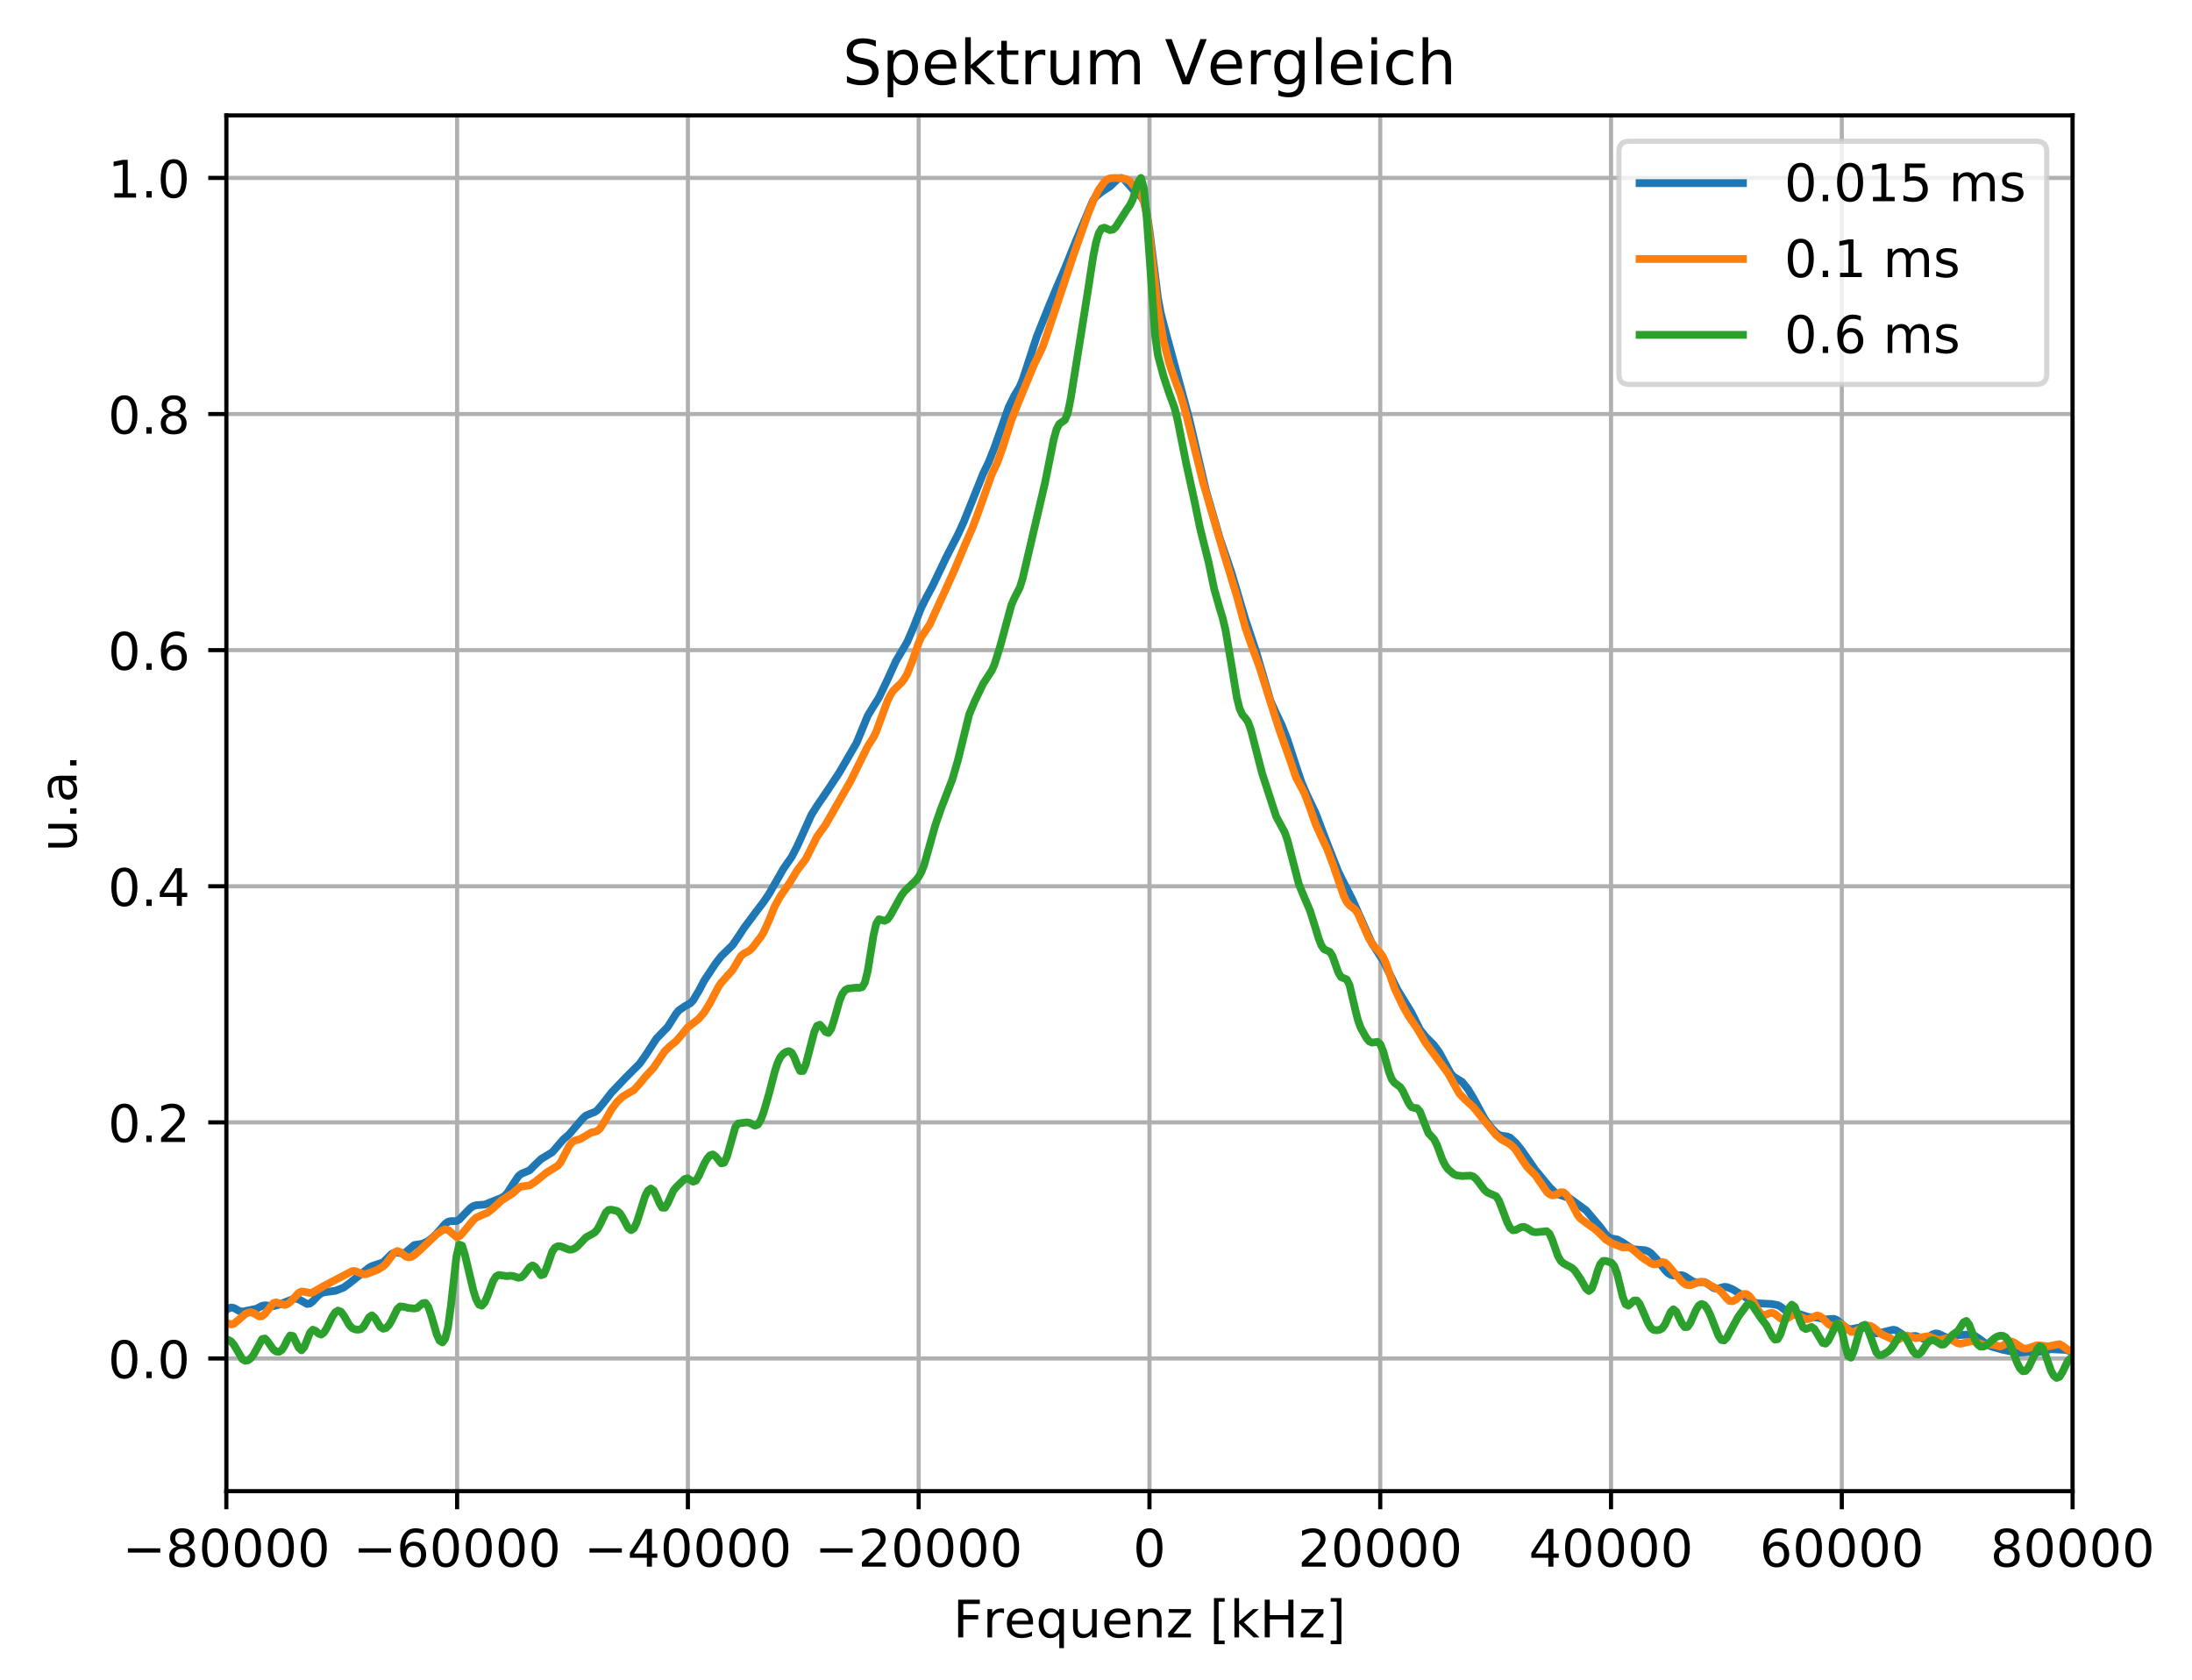 <?xml version="1.0" encoding="utf-8" standalone="no"?>
<!DOCTYPE svg PUBLIC "-//W3C//DTD SVG 1.1//EN"
  "http://www.w3.org/Graphics/SVG/1.1/DTD/svg11.dtd">
<!-- Created with matplotlib (http://matplotlib.org/) -->
<svg height="325pt" version="1.1" viewBox="0 0 424 325" width="424pt" xmlns="http://www.w3.org/2000/svg" xmlns:xlink="http://www.w3.org/1999/xlink">
 <defs>
  <style type="text/css">
*{stroke-linecap:butt;stroke-linejoin:round;}
  </style>
 </defs>
 <g id="figure_1">
  <g id="patch_1">
   <path d="M 0 325.986 
L 424.007 325.986 
L 424.007 0 
L 0 0 
z
" style="fill:#ffffff;"/>
  </g>
  <g id="axes_1">
   <g id="patch_2">
    <path d="M 43.781 288.43 
L 400.901 288.43 
L 400.901 22.318 
L 43.781 22.318 
z
" style="fill:#ffffff;"/>
   </g>
   <g id="matplotlib.axis_1">
    <g id="xtick_1">
     <g id="line2d_1">
      <path clip-path="url(#p66f19f98b1)" d="M 43.781 288.43 
L 43.781 22.318 
" style="fill:none;stroke:#b0b0b0;stroke-linecap:square;stroke-width:0.8;"/>
     </g>
     <g id="line2d_2">
      <defs>
       <path d="M 0 0 
L 0 3.5 
" id="mb413a8b36e" style="stroke:#000000;stroke-width:0.8;"/>
      </defs>
      <g>
       <use style="stroke:#000000;stroke-width:0.8;" x="43.781" xlink:href="#mb413a8b36e" y="288.43"/>
      </g>
     </g>
     <g id="text_1">
      <!-- −80000 -->
      <defs>
       <path d="M 10.594 35.5 
L 73.188 35.5 
L 73.188 27.203 
L 10.594 27.203 
z
" id="DejaVuSans-2212"/>
       <path d="M 31.781 34.625 
Q 24.75 34.625 20.719 30.859 
Q 16.703 27.094 16.703 20.516 
Q 16.703 13.922 20.719 10.156 
Q 24.75 6.391 31.781 6.391 
Q 38.812 6.391 42.859 10.172 
Q 46.922 13.969 46.922 20.516 
Q 46.922 27.094 42.891 30.859 
Q 38.875 34.625 31.781 34.625 
M 21.922 38.812 
Q 15.578 40.375 12.031 44.719 
Q 8.5 49.078 8.5 55.328 
Q 8.5 64.062 14.719 69.141 
Q 20.953 74.219 31.781 74.219 
Q 42.672 74.219 48.875 69.141 
Q 55.078 64.062 55.078 55.328 
Q 55.078 49.078 51.531 44.719 
Q 48 40.375 41.703 38.812 
Q 48.828 37.156 52.797 32.312 
Q 56.781 27.484 56.781 20.516 
Q 56.781 9.906 50.312 4.234 
Q 43.844 -1.422 31.781 -1.422 
Q 19.734 -1.422 13.25 4.234 
Q 6.781 9.906 6.781 20.516 
Q 6.781 27.484 10.781 32.312 
Q 14.797 37.156 21.922 38.812 
M 18.312 54.391 
Q 18.312 48.734 21.844 45.562 
Q 25.391 42.391 31.781 42.391 
Q 38.141 42.391 41.719 45.562 
Q 45.312 48.734 45.312 54.391 
Q 45.312 60.062 41.719 63.234 
Q 38.141 66.406 31.781 66.406 
Q 25.391 66.406 21.844 63.234 
Q 18.312 60.062 18.312 54.391 
" id="DejaVuSans-38"/>
       <path d="M 31.781 66.406 
Q 24.172 66.406 20.328 58.906 
Q 16.5 51.422 16.5 36.375 
Q 16.5 21.391 20.328 13.891 
Q 24.172 6.391 31.781 6.391 
Q 39.453 6.391 43.281 13.891 
Q 47.125 21.391 47.125 36.375 
Q 47.125 51.422 43.281 58.906 
Q 39.453 66.406 31.781 66.406 
M 31.781 74.219 
Q 44.047 74.219 50.516 64.516 
Q 56.984 54.828 56.984 36.375 
Q 56.984 17.969 50.516 8.266 
Q 44.047 -1.422 31.781 -1.422 
Q 19.531 -1.422 13.062 8.266 
Q 6.594 17.969 6.594 36.375 
Q 6.594 54.828 13.062 64.516 
Q 19.531 74.219 31.781 74.219 
" id="DejaVuSans-30"/>
      </defs>
      <g transform="translate(23.685 303.029)scale(0.1 -0.1)">
       <use xlink:href="#DejaVuSans-2212"/>
       <use x="83.789" xlink:href="#DejaVuSans-38"/>
       <use x="147.412" xlink:href="#DejaVuSans-30"/>
       <use x="211.035" xlink:href="#DejaVuSans-30"/>
       <use x="274.658" xlink:href="#DejaVuSans-30"/>
       <use x="338.281" xlink:href="#DejaVuSans-30"/>
      </g>
     </g>
    </g>
    <g id="xtick_2">
     <g id="line2d_3">
      <path clip-path="url(#p66f19f98b1)" d="M 88.421 288.43 
L 88.421 22.318 
" style="fill:none;stroke:#b0b0b0;stroke-linecap:square;stroke-width:0.8;"/>
     </g>
     <g id="line2d_4">
      <g>
       <use style="stroke:#000000;stroke-width:0.8;" x="88.421" xlink:href="#mb413a8b36e" y="288.43"/>
      </g>
     </g>
     <g id="text_2">
      <!-- −60000 -->
      <defs>
       <path d="M 33.016 40.375 
Q 26.375 40.375 22.484 35.828 
Q 18.609 31.297 18.609 23.391 
Q 18.609 15.531 22.484 10.953 
Q 26.375 6.391 33.016 6.391 
Q 39.656 6.391 43.531 10.953 
Q 47.406 15.531 47.406 23.391 
Q 47.406 31.297 43.531 35.828 
Q 39.656 40.375 33.016 40.375 
M 52.594 71.297 
L 52.594 62.312 
Q 48.875 64.062 45.094 64.984 
Q 41.312 65.922 37.594 65.922 
Q 27.828 65.922 22.672 59.328 
Q 17.531 52.734 16.797 39.406 
Q 19.672 43.656 24.016 45.922 
Q 28.375 48.188 33.594 48.188 
Q 44.578 48.188 50.953 41.516 
Q 57.328 34.859 57.328 23.391 
Q 57.328 12.156 50.688 5.359 
Q 44.047 -1.422 33.016 -1.422 
Q 20.359 -1.422 13.672 8.266 
Q 6.984 17.969 6.984 36.375 
Q 6.984 53.656 15.188 63.938 
Q 23.391 74.219 37.203 74.219 
Q 40.922 74.219 44.703 73.484 
Q 48.484 72.75 52.594 71.297 
" id="DejaVuSans-36"/>
      </defs>
      <g transform="translate(68.325 303.029)scale(0.1 -0.1)">
       <use xlink:href="#DejaVuSans-2212"/>
       <use x="83.789" xlink:href="#DejaVuSans-36"/>
       <use x="147.412" xlink:href="#DejaVuSans-30"/>
       <use x="211.035" xlink:href="#DejaVuSans-30"/>
       <use x="274.658" xlink:href="#DejaVuSans-30"/>
       <use x="338.281" xlink:href="#DejaVuSans-30"/>
      </g>
     </g>
    </g>
    <g id="xtick_3">
     <g id="line2d_5">
      <path clip-path="url(#p66f19f98b1)" d="M 133.061 288.43 
L 133.061 22.318 
" style="fill:none;stroke:#b0b0b0;stroke-linecap:square;stroke-width:0.8;"/>
     </g>
     <g id="line2d_6">
      <g>
       <use style="stroke:#000000;stroke-width:0.8;" x="133.061" xlink:href="#mb413a8b36e" y="288.43"/>
      </g>
     </g>
     <g id="text_3">
      <!-- −40000 -->
      <defs>
       <path d="M 37.797 64.312 
L 12.891 25.391 
L 37.797 25.391 
z
M 35.203 72.906 
L 47.609 72.906 
L 47.609 25.391 
L 58.016 25.391 
L 58.016 17.188 
L 47.609 17.188 
L 47.609 0 
L 37.797 0 
L 37.797 17.188 
L 4.891 17.188 
L 4.891 26.703 
z
" id="DejaVuSans-34"/>
      </defs>
      <g transform="translate(112.965 303.029)scale(0.1 -0.1)">
       <use xlink:href="#DejaVuSans-2212"/>
       <use x="83.789" xlink:href="#DejaVuSans-34"/>
       <use x="147.412" xlink:href="#DejaVuSans-30"/>
       <use x="211.035" xlink:href="#DejaVuSans-30"/>
       <use x="274.658" xlink:href="#DejaVuSans-30"/>
       <use x="338.281" xlink:href="#DejaVuSans-30"/>
      </g>
     </g>
    </g>
    <g id="xtick_4">
     <g id="line2d_7">
      <path clip-path="url(#p66f19f98b1)" d="M 177.701 288.43 
L 177.701 22.318 
" style="fill:none;stroke:#b0b0b0;stroke-linecap:square;stroke-width:0.8;"/>
     </g>
     <g id="line2d_8">
      <g>
       <use style="stroke:#000000;stroke-width:0.8;" x="177.701" xlink:href="#mb413a8b36e" y="288.43"/>
      </g>
     </g>
     <g id="text_4">
      <!-- −20000 -->
      <defs>
       <path d="M 19.188 8.297 
L 53.609 8.297 
L 53.609 0 
L 7.328 0 
L 7.328 8.297 
Q 12.938 14.109 22.625 23.891 
Q 32.328 33.688 34.812 36.531 
Q 39.547 41.844 41.422 45.531 
Q 43.312 49.219 43.312 52.781 
Q 43.312 58.594 39.234 62.25 
Q 35.156 65.922 28.609 65.922 
Q 23.969 65.922 18.812 64.312 
Q 13.672 62.703 7.812 59.422 
L 7.812 69.391 
Q 13.766 71.781 18.938 73 
Q 24.125 74.219 28.422 74.219 
Q 39.75 74.219 46.484 68.547 
Q 53.219 62.891 53.219 53.422 
Q 53.219 48.922 51.531 44.891 
Q 49.859 40.875 45.406 35.406 
Q 44.188 33.984 37.641 27.219 
Q 31.109 20.453 19.188 8.297 
" id="DejaVuSans-32"/>
      </defs>
      <g transform="translate(157.605 303.029)scale(0.1 -0.1)">
       <use xlink:href="#DejaVuSans-2212"/>
       <use x="83.789" xlink:href="#DejaVuSans-32"/>
       <use x="147.412" xlink:href="#DejaVuSans-30"/>
       <use x="211.035" xlink:href="#DejaVuSans-30"/>
       <use x="274.658" xlink:href="#DejaVuSans-30"/>
       <use x="338.281" xlink:href="#DejaVuSans-30"/>
      </g>
     </g>
    </g>
    <g id="xtick_5">
     <g id="line2d_9">
      <path clip-path="url(#p66f19f98b1)" d="M 222.341 288.43 
L 222.341 22.318 
" style="fill:none;stroke:#b0b0b0;stroke-linecap:square;stroke-width:0.8;"/>
     </g>
     <g id="line2d_10">
      <g>
       <use style="stroke:#000000;stroke-width:0.8;" x="222.341" xlink:href="#mb413a8b36e" y="288.43"/>
      </g>
     </g>
     <g id="text_5">
      <!-- 0 -->
      <g transform="translate(219.16 303.029)scale(0.1 -0.1)">
       <use xlink:href="#DejaVuSans-30"/>
      </g>
     </g>
    </g>
    <g id="xtick_6">
     <g id="line2d_11">
      <path clip-path="url(#p66f19f98b1)" d="M 266.981 288.43 
L 266.981 22.318 
" style="fill:none;stroke:#b0b0b0;stroke-linecap:square;stroke-width:0.8;"/>
     </g>
     <g id="line2d_12">
      <g>
       <use style="stroke:#000000;stroke-width:0.8;" x="266.981" xlink:href="#mb413a8b36e" y="288.43"/>
      </g>
     </g>
     <g id="text_6">
      <!-- 20000 -->
      <g transform="translate(251.075 303.029)scale(0.1 -0.1)">
       <use xlink:href="#DejaVuSans-32"/>
       <use x="63.623" xlink:href="#DejaVuSans-30"/>
       <use x="127.246" xlink:href="#DejaVuSans-30"/>
       <use x="190.869" xlink:href="#DejaVuSans-30"/>
       <use x="254.492" xlink:href="#DejaVuSans-30"/>
      </g>
     </g>
    </g>
    <g id="xtick_7">
     <g id="line2d_13">
      <path clip-path="url(#p66f19f98b1)" d="M 311.621 288.43 
L 311.621 22.318 
" style="fill:none;stroke:#b0b0b0;stroke-linecap:square;stroke-width:0.8;"/>
     </g>
     <g id="line2d_14">
      <g>
       <use style="stroke:#000000;stroke-width:0.8;" x="311.621" xlink:href="#mb413a8b36e" y="288.43"/>
      </g>
     </g>
     <g id="text_7">
      <!-- 40000 -->
      <g transform="translate(295.715 303.029)scale(0.1 -0.1)">
       <use xlink:href="#DejaVuSans-34"/>
       <use x="63.623" xlink:href="#DejaVuSans-30"/>
       <use x="127.246" xlink:href="#DejaVuSans-30"/>
       <use x="190.869" xlink:href="#DejaVuSans-30"/>
       <use x="254.492" xlink:href="#DejaVuSans-30"/>
      </g>
     </g>
    </g>
    <g id="xtick_8">
     <g id="line2d_15">
      <path clip-path="url(#p66f19f98b1)" d="M 356.261 288.43 
L 356.261 22.318 
" style="fill:none;stroke:#b0b0b0;stroke-linecap:square;stroke-width:0.8;"/>
     </g>
     <g id="line2d_16">
      <g>
       <use style="stroke:#000000;stroke-width:0.8;" x="356.261" xlink:href="#mb413a8b36e" y="288.43"/>
      </g>
     </g>
     <g id="text_8">
      <!-- 60000 -->
      <g transform="translate(340.355 303.029)scale(0.1 -0.1)">
       <use xlink:href="#DejaVuSans-36"/>
       <use x="63.623" xlink:href="#DejaVuSans-30"/>
       <use x="127.246" xlink:href="#DejaVuSans-30"/>
       <use x="190.869" xlink:href="#DejaVuSans-30"/>
       <use x="254.492" xlink:href="#DejaVuSans-30"/>
      </g>
     </g>
    </g>
    <g id="xtick_9">
     <g id="line2d_17">
      <path clip-path="url(#p66f19f98b1)" d="M 400.901 288.43 
L 400.901 22.318 
" style="fill:none;stroke:#b0b0b0;stroke-linecap:square;stroke-width:0.8;"/>
     </g>
     <g id="line2d_18">
      <g>
       <use style="stroke:#000000;stroke-width:0.8;" x="400.901" xlink:href="#mb413a8b36e" y="288.43"/>
      </g>
     </g>
     <g id="text_9">
      <!-- 80000 -->
      <g transform="translate(384.995 303.029)scale(0.1 -0.1)">
       <use xlink:href="#DejaVuSans-38"/>
       <use x="63.623" xlink:href="#DejaVuSans-30"/>
       <use x="127.246" xlink:href="#DejaVuSans-30"/>
       <use x="190.869" xlink:href="#DejaVuSans-30"/>
       <use x="254.492" xlink:href="#DejaVuSans-30"/>
      </g>
     </g>
    </g>
    <g id="text_10">
     <!-- Frequenz [kHz] -->
     <defs>
      <path d="M 9.812 72.906 
L 51.703 72.906 
L 51.703 64.594 
L 19.672 64.594 
L 19.672 43.109 
L 48.578 43.109 
L 48.578 34.812 
L 19.672 34.812 
L 19.672 0 
L 9.812 0 
z
" id="DejaVuSans-46"/>
      <path d="M 41.109 46.297 
Q 39.594 47.172 37.812 47.578 
Q 36.031 48 33.891 48 
Q 26.266 48 22.188 43.047 
Q 18.109 38.094 18.109 28.812 
L 18.109 0 
L 9.078 0 
L 9.078 54.688 
L 18.109 54.688 
L 18.109 46.188 
Q 20.953 51.172 25.484 53.578 
Q 30.031 56 36.531 56 
Q 37.453 56 38.578 55.875 
Q 39.703 55.766 41.062 55.516 
z
" id="DejaVuSans-72"/>
      <path d="M 56.203 29.594 
L 56.203 25.203 
L 14.891 25.203 
Q 15.484 15.922 20.484 11.062 
Q 25.484 6.203 34.422 6.203 
Q 39.594 6.203 44.453 7.469 
Q 49.312 8.734 54.109 11.281 
L 54.109 2.781 
Q 49.266 0.734 44.188 -0.344 
Q 39.109 -1.422 33.891 -1.422 
Q 20.797 -1.422 13.156 6.188 
Q 5.516 13.812 5.516 26.812 
Q 5.516 40.234 12.766 48.109 
Q 20.016 56 32.328 56 
Q 43.359 56 49.781 48.891 
Q 56.203 41.797 56.203 29.594 
M 47.219 32.234 
Q 47.125 39.594 43.094 43.984 
Q 39.062 48.391 32.422 48.391 
Q 24.906 48.391 20.391 44.141 
Q 15.875 39.891 15.188 32.172 
z
" id="DejaVuSans-65"/>
      <path d="M 14.797 27.297 
Q 14.797 17.391 18.875 11.75 
Q 22.953 6.109 30.078 6.109 
Q 37.203 6.109 41.297 11.75 
Q 45.406 17.391 45.406 27.297 
Q 45.406 37.203 41.297 42.844 
Q 37.203 48.484 30.078 48.484 
Q 22.953 48.484 18.875 42.844 
Q 14.797 37.203 14.797 27.297 
M 45.406 8.203 
Q 42.578 3.328 38.25 0.953 
Q 33.938 -1.422 27.875 -1.422 
Q 17.969 -1.422 11.734 6.484 
Q 5.516 14.406 5.516 27.297 
Q 5.516 40.188 11.734 48.094 
Q 17.969 56 27.875 56 
Q 33.938 56 38.25 53.625 
Q 42.578 51.266 45.406 46.391 
L 45.406 54.688 
L 54.391 54.688 
L 54.391 -20.797 
L 45.406 -20.797 
z
" id="DejaVuSans-71"/>
      <path d="M 8.5 21.578 
L 8.5 54.688 
L 17.484 54.688 
L 17.484 21.922 
Q 17.484 14.156 20.5 10.266 
Q 23.531 6.391 29.594 6.391 
Q 36.859 6.391 41.078 11.031 
Q 45.312 15.672 45.312 23.688 
L 45.312 54.688 
L 54.297 54.688 
L 54.297 0 
L 45.312 0 
L 45.312 8.406 
Q 42.047 3.422 37.719 1 
Q 33.406 -1.422 27.688 -1.422 
Q 18.266 -1.422 13.375 4.438 
Q 8.5 10.297 8.5 21.578 
M 31.109 56 
z
" id="DejaVuSans-75"/>
      <path d="M 54.891 33.016 
L 54.891 0 
L 45.906 0 
L 45.906 32.719 
Q 45.906 40.484 42.875 44.328 
Q 39.844 48.188 33.797 48.188 
Q 26.516 48.188 22.312 43.547 
Q 18.109 38.922 18.109 30.906 
L 18.109 0 
L 9.078 0 
L 9.078 54.688 
L 18.109 54.688 
L 18.109 46.188 
Q 21.344 51.125 25.703 53.562 
Q 30.078 56 35.797 56 
Q 45.219 56 50.047 50.172 
Q 54.891 44.344 54.891 33.016 
" id="DejaVuSans-6e"/>
      <path d="M 5.516 54.688 
L 48.188 54.688 
L 48.188 46.484 
L 14.406 7.172 
L 48.188 7.172 
L 48.188 0 
L 4.297 0 
L 4.297 8.203 
L 38.094 47.516 
L 5.516 47.516 
z
" id="DejaVuSans-7a"/>
      <path id="DejaVuSans-20"/>
      <path d="M 8.594 75.984 
L 29.297 75.984 
L 29.297 69 
L 17.578 69 
L 17.578 -6.203 
L 29.297 -6.203 
L 29.297 -13.188 
L 8.594 -13.188 
z
" id="DejaVuSans-5b"/>
      <path d="M 9.078 75.984 
L 18.109 75.984 
L 18.109 31.109 
L 44.922 54.688 
L 56.391 54.688 
L 27.391 29.109 
L 57.625 0 
L 45.906 0 
L 18.109 26.703 
L 18.109 0 
L 9.078 0 
z
" id="DejaVuSans-6b"/>
      <path d="M 9.812 72.906 
L 19.672 72.906 
L 19.672 43.016 
L 55.516 43.016 
L 55.516 72.906 
L 65.375 72.906 
L 65.375 0 
L 55.516 0 
L 55.516 34.719 
L 19.672 34.719 
L 19.672 0 
L 9.812 0 
z
" id="DejaVuSans-48"/>
      <path d="M 30.422 75.984 
L 30.422 -13.188 
L 9.719 -13.188 
L 9.719 -6.203 
L 21.391 -6.203 
L 21.391 69 
L 9.719 69 
L 9.719 75.984 
z
" id="DejaVuSans-5d"/>
     </defs>
     <g transform="translate(184.358 316.707)scale(0.1 -0.1)">
      <use xlink:href="#DejaVuSans-46"/>
      <use x="57.41" xlink:href="#DejaVuSans-72"/>
      <use x="98.492" xlink:href="#DejaVuSans-65"/>
      <use x="160.016" xlink:href="#DejaVuSans-71"/>
      <use x="223.492" xlink:href="#DejaVuSans-75"/>
      <use x="286.871" xlink:href="#DejaVuSans-65"/>
      <use x="348.395" xlink:href="#DejaVuSans-6e"/>
      <use x="411.773" xlink:href="#DejaVuSans-7a"/>
      <use x="464.264" xlink:href="#DejaVuSans-20"/>
      <use x="496.051" xlink:href="#DejaVuSans-5b"/>
      <use x="535.064" xlink:href="#DejaVuSans-6b"/>
      <use x="592.975" xlink:href="#DejaVuSans-48"/>
      <use x="668.17" xlink:href="#DejaVuSans-7a"/>
      <use x="720.66" xlink:href="#DejaVuSans-5d"/>
     </g>
    </g>
   </g>
   <g id="matplotlib.axis_2">
    <g id="ytick_1">
     <g id="line2d_19">
      <path clip-path="url(#p66f19f98b1)" d="M 43.781 262.762 
L 400.901 262.762 
" style="fill:none;stroke:#b0b0b0;stroke-linecap:square;stroke-width:0.8;"/>
     </g>
     <g id="line2d_20">
      <defs>
       <path d="M 0 0 
L -3.5 0 
" id="medaef8e518" style="stroke:#000000;stroke-width:0.8;"/>
      </defs>
      <g>
       <use style="stroke:#000000;stroke-width:0.8;" x="43.781" xlink:href="#medaef8e518" y="262.762"/>
      </g>
     </g>
     <g id="text_11">
      <!-- 0.0 -->
      <defs>
       <path d="M 10.688 12.406 
L 21 12.406 
L 21 0 
L 10.688 0 
z
" id="DejaVuSans-2e"/>
      </defs>
      <g transform="translate(20.878 266.561)scale(0.1 -0.1)">
       <use xlink:href="#DejaVuSans-30"/>
       <use x="63.623" xlink:href="#DejaVuSans-2e"/>
       <use x="95.41" xlink:href="#DejaVuSans-30"/>
      </g>
     </g>
    </g>
    <g id="ytick_2">
     <g id="line2d_21">
      <path clip-path="url(#p66f19f98b1)" d="M 43.781 217.092 
L 400.901 217.092 
" style="fill:none;stroke:#b0b0b0;stroke-linecap:square;stroke-width:0.8;"/>
     </g>
     <g id="line2d_22">
      <g>
       <use style="stroke:#000000;stroke-width:0.8;" x="43.781" xlink:href="#medaef8e518" y="217.092"/>
      </g>
     </g>
     <g id="text_12">
      <!-- 0.2 -->
      <g transform="translate(20.878 220.891)scale(0.1 -0.1)">
       <use xlink:href="#DejaVuSans-30"/>
       <use x="63.623" xlink:href="#DejaVuSans-2e"/>
       <use x="95.41" xlink:href="#DejaVuSans-32"/>
      </g>
     </g>
    </g>
    <g id="ytick_3">
     <g id="line2d_23">
      <path clip-path="url(#p66f19f98b1)" d="M 43.781 171.423 
L 400.901 171.423 
" style="fill:none;stroke:#b0b0b0;stroke-linecap:square;stroke-width:0.8;"/>
     </g>
     <g id="line2d_24">
      <g>
       <use style="stroke:#000000;stroke-width:0.8;" x="43.781" xlink:href="#medaef8e518" y="171.423"/>
      </g>
     </g>
     <g id="text_13">
      <!-- 0.4 -->
      <g transform="translate(20.878 175.222)scale(0.1 -0.1)">
       <use xlink:href="#DejaVuSans-30"/>
       <use x="63.623" xlink:href="#DejaVuSans-2e"/>
       <use x="95.41" xlink:href="#DejaVuSans-34"/>
      </g>
     </g>
    </g>
    <g id="ytick_4">
     <g id="line2d_25">
      <path clip-path="url(#p66f19f98b1)" d="M 43.781 125.753 
L 400.901 125.753 
" style="fill:none;stroke:#b0b0b0;stroke-linecap:square;stroke-width:0.8;"/>
     </g>
     <g id="line2d_26">
      <g>
       <use style="stroke:#000000;stroke-width:0.8;" x="43.781" xlink:href="#medaef8e518" y="125.753"/>
      </g>
     </g>
     <g id="text_14">
      <!-- 0.6 -->
      <g transform="translate(20.878 129.552)scale(0.1 -0.1)">
       <use xlink:href="#DejaVuSans-30"/>
       <use x="63.623" xlink:href="#DejaVuSans-2e"/>
       <use x="95.41" xlink:href="#DejaVuSans-36"/>
      </g>
     </g>
    </g>
    <g id="ytick_5">
     <g id="line2d_27">
      <path clip-path="url(#p66f19f98b1)" d="M 43.781 80.084 
L 400.901 80.084 
" style="fill:none;stroke:#b0b0b0;stroke-linecap:square;stroke-width:0.8;"/>
     </g>
     <g id="line2d_28">
      <g>
       <use style="stroke:#000000;stroke-width:0.8;" x="43.781" xlink:href="#medaef8e518" y="80.084"/>
      </g>
     </g>
     <g id="text_15">
      <!-- 0.8 -->
      <g transform="translate(20.878 83.883)scale(0.1 -0.1)">
       <use xlink:href="#DejaVuSans-30"/>
       <use x="63.623" xlink:href="#DejaVuSans-2e"/>
       <use x="95.41" xlink:href="#DejaVuSans-38"/>
      </g>
     </g>
    </g>
    <g id="ytick_6">
     <g id="line2d_29">
      <path clip-path="url(#p66f19f98b1)" d="M 43.781 34.414 
L 400.901 34.414 
" style="fill:none;stroke:#b0b0b0;stroke-linecap:square;stroke-width:0.8;"/>
     </g>
     <g id="line2d_30">
      <g>
       <use style="stroke:#000000;stroke-width:0.8;" x="43.781" xlink:href="#medaef8e518" y="34.414"/>
      </g>
     </g>
     <g id="text_16">
      <!-- 1.0 -->
      <defs>
       <path d="M 12.406 8.297 
L 28.516 8.297 
L 28.516 63.922 
L 10.984 60.406 
L 10.984 69.391 
L 28.422 72.906 
L 38.281 72.906 
L 38.281 8.297 
L 54.391 8.297 
L 54.391 0 
L 12.406 0 
z
" id="DejaVuSans-31"/>
      </defs>
      <g transform="translate(20.878 38.213)scale(0.1 -0.1)">
       <use xlink:href="#DejaVuSans-31"/>
       <use x="63.623" xlink:href="#DejaVuSans-2e"/>
       <use x="95.41" xlink:href="#DejaVuSans-30"/>
      </g>
     </g>
    </g>
    <g id="text_17">
     <!-- u.a. -->
     <defs>
      <path d="M 34.281 27.484 
Q 23.391 27.484 19.188 25 
Q 14.984 22.516 14.984 16.5 
Q 14.984 11.719 18.141 8.906 
Q 21.297 6.109 26.703 6.109 
Q 34.188 6.109 38.703 11.406 
Q 43.219 16.703 43.219 25.484 
L 43.219 27.484 
z
M 52.203 31.203 
L 52.203 0 
L 43.219 0 
L 43.219 8.297 
Q 40.141 3.328 35.547 0.953 
Q 30.953 -1.422 24.312 -1.422 
Q 15.922 -1.422 10.953 3.297 
Q 6 8.016 6 15.922 
Q 6 25.141 12.172 29.828 
Q 18.359 34.516 30.609 34.516 
L 43.219 34.516 
L 43.219 35.406 
Q 43.219 41.609 39.141 45 
Q 35.062 48.391 27.688 48.391 
Q 23 48.391 18.547 47.266 
Q 14.109 46.141 10.016 43.891 
L 10.016 52.203 
Q 14.938 54.109 19.578 55.047 
Q 24.219 56 28.609 56 
Q 40.484 56 46.344 49.844 
Q 52.203 43.703 52.203 31.203 
" id="DejaVuSans-61"/>
     </defs>
     <g transform="translate(14.798 164.785)rotate(-90)scale(0.1 -0.1)">
      <use xlink:href="#DejaVuSans-75"/>
      <use x="63.379" xlink:href="#DejaVuSans-2e"/>
      <use x="95.166" xlink:href="#DejaVuSans-61"/>
      <use x="156.445" xlink:href="#DejaVuSans-2e"/>
     </g>
    </g>
   </g>
   <g id="line2d_31">
    <path clip-path="url(#p66f19f98b1)" d="M 43.607 253.507 
L 44.152 253.104 
L 44.697 252.904 
L 45.242 252.996 
L 46.331 253.603 
L 46.876 253.703 
L 49.601 253.144 
L 50.691 252.581 
L 51.236 252.481 
L 52.871 252.649 
L 53.96 252.36 
L 56.685 251.261 
L 57.23 251.194 
L 57.775 251.314 
L 59.41 252.222 
L 59.955 252.132 
L 60.499 251.71 
L 61.589 250.546 
L 62.134 250.153 
L 62.679 249.957 
L 64.859 249.674 
L 66.494 249.031 
L 67.583 248.227 
L 71.398 245.186 
L 71.943 244.895 
L 74.123 244.16 
L 75.757 242.547 
L 76.302 242.301 
L 76.847 242.295 
L 77.937 242.441 
L 78.482 242.209 
L 80.117 240.828 
L 81.206 240.655 
L 81.751 240.57 
L 82.841 240.031 
L 83.931 239.164 
L 85.021 237.989 
L 86.111 236.717 
L 86.656 236.324 
L 87.201 236.195 
L 88.29 236.179 
L 88.835 235.89 
L 89.925 234.738 
L 91.015 233.644 
L 91.56 233.293 
L 92.105 233.115 
L 93.74 233.004 
L 97.009 231.695 
L 97.554 231.354 
L 98.099 230.812 
L 99.189 229.116 
L 100.279 227.489 
L 100.824 227.046 
L 102.458 226.355 
L 103.548 225.247 
L 104.638 224.198 
L 106.818 222.877 
L 108.998 220.36 
L 110.087 219.414 
L 111.722 217.487 
L 112.812 216.231 
L 113.357 215.771 
L 114.447 215.312 
L 114.992 215.117 
L 115.537 214.756 
L 116.626 213.461 
L 118.261 211.353 
L 120.986 208.484 
L 123.71 205.755 
L 124.8 204.229 
L 126.98 200.882 
L 129.16 198.632 
L 130.794 196.039 
L 131.339 195.408 
L 132.429 194.657 
L 133.519 194.062 
L 134.064 193.51 
L 135.154 191.679 
L 136.244 189.635 
L 138.423 186.35 
L 139.513 184.945 
L 141.693 182.817 
L 142.783 181.226 
L 143.873 179.554 
L 146.052 176.622 
L 147.687 174.478 
L 148.777 172.866 
L 151.501 168.095 
L 153.136 165.741 
L 154.226 163.636 
L 156.951 157.606 
L 158.04 155.863 
L 160.22 152.671 
L 162.4 149.345 
L 165.669 143.715 
L 166.759 141.089 
L 167.849 138.432 
L 168.939 136.633 
L 170.029 134.898 
L 171.664 131.476 
L 173.298 127.872 
L 174.388 126.032 
L 175.478 124.178 
L 176.568 121.653 
L 178.203 117.52 
L 179.292 115.365 
L 180.382 113.34 
L 183.107 107.633 
L 185.287 103.409 
L 186.376 101.047 
L 190.191 91.564 
L 191.281 89.301 
L 192.371 86.529 
L 195.095 78.775 
L 196.185 76.582 
L 197.275 74.742 
L 197.82 73.436 
L 200.544 65.093 
L 202.724 59.627 
L 204.359 55.7 
L 205.994 51.903 
L 208.173 46.465 
L 211.443 38.734 
L 211.988 38.022 
L 213.078 37.124 
L 214.712 36.061 
L 216.347 34.487 
L 216.892 34.414 
L 217.437 34.697 
L 218.527 35.912 
L 219.617 37.189 
L 220.706 37.991 
L 221.251 38.936 
L 221.796 41.061 
L 222.341 44.612 
L 223.976 57.627 
L 224.521 60.548 
L 225.611 64.71 
L 229.97 80.781 
L 233.24 94.766 
L 235.964 104.191 
L 238.144 110.57 
L 240.869 119.777 
L 243.048 126.294 
L 245.773 135.635 
L 246.863 138.033 
L 247.953 140.302 
L 249.042 143.091 
L 250.677 148.123 
L 251.767 151.366 
L 252.857 153.882 
L 254.492 157.3 
L 256.671 163.032 
L 258.851 168.554 
L 259.941 170.776 
L 261.576 173.957 
L 265.39 182.513 
L 266.48 184.155 
L 267.57 185.843 
L 270.294 191.408 
L 273.019 195.844 
L 274.654 199.132 
L 275.744 200.514 
L 277.378 202.151 
L 278.468 203.656 
L 279.558 205.684 
L 280.648 207.671 
L 281.193 208.262 
L 282.828 209.281 
L 283.917 210.625 
L 285.007 212.407 
L 287.187 216.434 
L 288.277 217.934 
L 289.367 219.108 
L 289.912 219.488 
L 290.456 219.686 
L 291.546 219.825 
L 292.091 220.053 
L 293.181 221.056 
L 294.271 222.395 
L 296.996 226.304 
L 299.72 229.612 
L 300.81 230.687 
L 301.355 231.023 
L 303.535 231.719 
L 306.804 234.113 
L 309.529 237.328 
L 310.619 238.782 
L 311.164 239.304 
L 311.708 239.557 
L 312.798 239.733 
L 313.888 240.328 
L 315.523 241.422 
L 316.068 241.649 
L 317.158 241.746 
L 318.248 241.832 
L 318.792 242.038 
L 319.337 242.388 
L 320.427 243.536 
L 322.062 245.667 
L 322.607 246.22 
L 323.152 246.58 
L 323.697 246.71 
L 325.331 246.642 
L 325.876 246.856 
L 327.511 247.893 
L 328.056 248.018 
L 329.691 247.979 
L 330.236 248.249 
L 331.326 249.064 
L 331.871 249.261 
L 332.415 249.214 
L 333.505 248.913 
L 334.05 248.951 
L 335.14 249.386 
L 337.32 250.695 
L 338.955 251.85 
L 340.044 252.089 
L 342.769 252.238 
L 343.859 252.449 
L 344.404 252.73 
L 346.039 254.003 
L 346.583 254.206 
L 348.218 254.239 
L 349.853 254.759 
L 351.488 254.84 
L 353.123 255.205 
L 354.757 255.1 
L 355.302 255.317 
L 356.392 256.21 
L 356.937 256.697 
L 357.482 257.023 
L 358.027 257.103 
L 360.206 256.658 
L 360.751 256.834 
L 362.386 257.791 
L 362.931 257.895 
L 364.021 257.73 
L 366.201 257.205 
L 366.746 257.3 
L 367.835 258.01 
L 368.38 258.4 
L 368.925 258.606 
L 370.015 258.44 
L 370.56 258.408 
L 372.195 259.006 
L 372.74 258.843 
L 373.83 258.095 
L 374.374 257.919 
L 374.919 257.978 
L 376.554 258.737 
L 377.099 258.754 
L 378.734 258.244 
L 380.914 258.128 
L 381.458 258.194 
L 382.003 258.388 
L 383.093 259.127 
L 384.183 259.958 
L 385.273 260.478 
L 387.453 261.092 
L 390.177 261.637 
L 391.267 261.6 
L 392.357 261.532 
L 393.992 261.583 
L 396.716 260.963 
L 399.441 261.095 
L 400.531 261.352 
L 401.076 261.359 
L 401.076 261.359 
" style="fill:none;stroke:#1f77b4;stroke-linecap:square;stroke-width:1.5;"/>
   </g>
   <g id="line2d_32">
    <path clip-path="url(#p66f19f98b1)" d="M 43.607 255.644 
L 44.152 255.996 
L 44.697 256.177 
L 45.242 256.057 
L 46.331 255.118 
L 47.421 254.191 
L 47.966 253.904 
L 48.511 253.815 
L 49.056 253.986 
L 50.146 254.622 
L 50.691 254.587 
L 51.236 254.139 
L 52.871 252.065 
L 53.415 251.906 
L 55.05 252.419 
L 55.595 252.251 
L 56.14 251.846 
L 57.775 250.076 
L 58.32 249.818 
L 58.865 249.853 
L 59.955 250.095 
L 60.499 249.973 
L 62.679 248.718 
L 68.128 245.857 
L 68.673 245.846 
L 70.308 246.481 
L 70.853 246.438 
L 73.033 245.62 
L 74.123 244.939 
L 74.667 244.431 
L 76.302 242.259 
L 76.847 241.984 
L 77.392 242.167 
L 78.482 243.024 
L 79.027 243.201 
L 79.572 243.104 
L 80.117 242.793 
L 81.206 241.838 
L 84.476 238.717 
L 85.566 237.983 
L 86.111 237.764 
L 86.656 237.882 
L 88.29 239.255 
L 88.835 239.134 
L 89.38 238.626 
L 91.56 236.002 
L 92.105 235.527 
L 93.195 235.017 
L 94.285 234.587 
L 95.374 233.717 
L 97.009 232.206 
L 99.189 230.802 
L 100.279 229.801 
L 100.824 229.499 
L 102.458 229.277 
L 103.548 228.57 
L 105.728 226.811 
L 107.908 225.477 
L 108.453 224.814 
L 109.542 222.707 
L 110.087 221.664 
L 110.632 220.953 
L 111.177 220.616 
L 112.267 220.311 
L 114.447 219.013 
L 114.992 218.946 
L 115.537 218.747 
L 116.081 218.263 
L 117.171 216.545 
L 118.261 214.605 
L 119.351 213.145 
L 120.441 212.114 
L 121.531 211.46 
L 122.621 210.843 
L 123.71 209.629 
L 124.8 208.298 
L 126.435 206.521 
L 128.615 203.279 
L 129.705 202.251 
L 130.794 201.379 
L 131.884 200.111 
L 132.974 198.758 
L 134.064 197.915 
L 135.154 197.08 
L 136.244 195.788 
L 137.333 194.008 
L 138.968 190.868 
L 139.513 190.078 
L 141.693 187.642 
L 143.328 184.909 
L 143.873 184.45 
L 144.962 183.873 
L 145.507 183.366 
L 147.142 181.242 
L 147.687 180.37 
L 148.777 177.97 
L 149.867 175.276 
L 150.956 173.326 
L 152.591 171.002 
L 154.226 168.309 
L 155.861 166.176 
L 158.04 161.815 
L 159.675 159.552 
L 164.58 150.98 
L 167.849 144.338 
L 168.939 142.651 
L 169.484 141.537 
L 170.574 138.545 
L 171.664 135.597 
L 172.208 134.473 
L 172.753 133.621 
L 173.843 132.545 
L 174.388 132.031 
L 174.933 131.316 
L 175.478 130.346 
L 176.568 127.631 
L 177.658 124.451 
L 178.203 123.248 
L 179.837 120.791 
L 180.927 118.36 
L 182.562 114.802 
L 184.742 109.975 
L 186.921 104.766 
L 188.011 102.319 
L 189.101 99.442 
L 191.826 91.766 
L 192.915 89.468 
L 194.005 86.422 
L 195.64 81.264 
L 197.275 77.142 
L 199.999 70.563 
L 201.634 67.22 
L 202.724 64.101 
L 207.628 49.396 
L 210.353 41.669 
L 211.443 38.888 
L 212.533 36.699 
L 213.623 35.172 
L 214.167 34.723 
L 214.712 34.495 
L 215.802 34.414 
L 217.437 34.562 
L 217.982 34.703 
L 218.527 35.052 
L 220.706 37.614 
L 221.251 38.87 
L 221.796 41.421 
L 222.341 45.454 
L 223.976 59.686 
L 225.066 65.915 
L 226.156 70.23 
L 227.246 73.428 
L 228.335 76.295 
L 229.425 80.088 
L 232.695 93.255 
L 236.509 106.335 
L 239.234 115.298 
L 240.869 121.333 
L 241.958 124.484 
L 243.593 128.944 
L 246.318 137.612 
L 247.408 141.017 
L 249.587 147.136 
L 250.677 150.375 
L 251.767 152.405 
L 252.312 153.41 
L 253.402 156.324 
L 254.492 159.449 
L 255.581 161.854 
L 256.671 164.131 
L 257.761 166.975 
L 259.941 173.352 
L 260.486 174.425 
L 261.031 175.095 
L 262.121 175.946 
L 262.665 176.69 
L 263.755 179.194 
L 264.845 181.628 
L 265.935 183.193 
L 267.025 184.37 
L 267.57 185.183 
L 268.115 186.407 
L 269.749 191.183 
L 271.384 194.617 
L 272.474 196.559 
L 274.109 198.934 
L 275.744 201.704 
L 280.103 207.615 
L 282.283 211.525 
L 283.373 212.661 
L 285.007 214.155 
L 287.187 216.862 
L 289.367 219.523 
L 290.456 220.415 
L 292.091 221.327 
L 292.636 221.792 
L 293.181 222.405 
L 294.271 224.098 
L 295.361 225.679 
L 296.996 227.347 
L 299.175 230.502 
L 299.72 230.991 
L 300.265 231.213 
L 300.81 231.137 
L 301.9 230.603 
L 302.445 230.633 
L 302.99 231.084 
L 303.535 231.934 
L 305.169 235.047 
L 305.714 235.713 
L 306.804 236.527 
L 308.439 237.699 
L 309.529 238.672 
L 310.619 239.76 
L 311.708 240.429 
L 313.888 241.286 
L 314.978 241.247 
L 315.523 241.415 
L 316.613 242.346 
L 317.703 243.285 
L 319.337 244.361 
L 319.882 244.565 
L 320.427 244.532 
L 321.517 244.113 
L 322.062 244.226 
L 322.607 244.692 
L 325.331 247.905 
L 325.876 248.34 
L 326.421 248.573 
L 326.966 248.595 
L 328.056 248.207 
L 328.601 247.988 
L 329.146 247.918 
L 329.691 248.044 
L 332.415 249.425 
L 332.96 249.903 
L 334.05 251.211 
L 334.595 251.643 
L 335.14 251.697 
L 335.685 251.417 
L 336.775 250.544 
L 337.32 250.286 
L 337.865 250.318 
L 338.41 250.709 
L 338.955 251.444 
L 340.044 253.377 
L 340.589 254.093 
L 341.134 254.373 
L 341.679 254.258 
L 342.224 254.009 
L 342.769 253.927 
L 343.314 254.148 
L 344.404 255.019 
L 344.949 255.232 
L 345.494 255.132 
L 346.583 254.474 
L 347.128 254.316 
L 347.673 254.396 
L 349.308 255.156 
L 349.853 255.128 
L 351.488 254.437 
L 352.033 254.574 
L 352.578 255.006 
L 353.667 256.132 
L 354.212 256.414 
L 354.757 256.381 
L 355.847 256.05 
L 356.392 256.246 
L 358.027 257.606 
L 358.572 257.621 
L 359.662 257.099 
L 360.751 256.542 
L 361.296 256.404 
L 361.841 256.464 
L 362.386 256.771 
L 364.021 258.121 
L 365.656 258.856 
L 366.201 259.185 
L 366.746 259.296 
L 367.29 259.077 
L 368.38 258.364 
L 368.925 258.339 
L 370.56 258.839 
L 371.65 258.674 
L 372.74 258.476 
L 373.285 258.555 
L 374.919 259.166 
L 375.464 259.12 
L 376.554 258.856 
L 377.099 258.961 
L 378.734 259.845 
L 379.279 259.91 
L 380.369 259.64 
L 381.458 259.419 
L 382.003 259.522 
L 383.638 260.108 
L 385.273 260.038 
L 386.908 260.438 
L 387.453 260.239 
L 388.542 259.532 
L 389.087 259.478 
L 389.632 259.71 
L 391.267 260.779 
L 391.812 260.877 
L 392.357 260.774 
L 393.992 260.217 
L 395.081 260.299 
L 396.171 260.428 
L 398.351 259.989 
L 398.896 260.273 
L 399.986 261.078 
L 400.531 261.233 
L 401.076 261.104 
L 401.076 261.104 
" style="fill:none;stroke:#ff7f0e;stroke-linecap:square;stroke-width:1.5;"/>
   </g>
   <g id="line2d_33">
    <path clip-path="url(#p66f19f98b1)" d="M 43.607 259.024 
L 44.152 259.161 
L 44.697 259.469 
L 45.242 260.101 
L 46.876 262.888 
L 47.421 263.207 
L 47.966 263.114 
L 48.511 262.72 
L 49.056 262.015 
L 50.691 259.02 
L 51.236 258.899 
L 51.781 259.46 
L 52.871 261.024 
L 53.415 261.412 
L 53.96 261.475 
L 54.505 261.133 
L 55.05 260.28 
L 55.595 259.128 
L 56.14 258.307 
L 56.685 258.42 
L 57.775 260.689 
L 58.32 261.189 
L 58.865 260.544 
L 59.955 257.791 
L 60.499 257.193 
L 61.044 257.409 
L 61.589 257.935 
L 62.134 258.144 
L 62.679 257.74 
L 63.224 256.836 
L 64.314 254.626 
L 64.859 253.819 
L 65.404 253.49 
L 65.949 253.725 
L 66.494 254.442 
L 67.583 256.316 
L 68.128 256.894 
L 68.673 257.134 
L 69.218 257.2 
L 69.763 257.105 
L 70.308 256.632 
L 71.398 254.773 
L 71.943 254.414 
L 72.488 254.89 
L 73.578 256.671 
L 74.123 257.011 
L 74.667 256.866 
L 75.212 256.33 
L 75.757 255.411 
L 76.847 253.187 
L 77.392 252.698 
L 77.937 252.734 
L 79.027 252.998 
L 80.117 253.098 
L 80.662 252.999 
L 81.751 252.088 
L 82.296 252.012 
L 82.841 252.769 
L 83.386 254.338 
L 84.476 258.118 
L 85.021 259.315 
L 85.566 259.661 
L 86.111 258.942 
L 86.656 256.725 
L 87.201 252.702 
L 88.29 243.014 
L 88.835 240.739 
L 89.38 240.94 
L 89.925 242.682 
L 91.56 249.59 
L 92.105 251.32 
L 92.65 252.341 
L 93.195 252.55 
L 93.74 251.958 
L 94.285 250.725 
L 95.374 247.813 
L 95.919 246.921 
L 96.464 246.617 
L 98.099 246.841 
L 98.644 246.761 
L 99.189 246.795 
L 100.279 247.157 
L 100.824 247.05 
L 101.369 246.556 
L 102.458 245.094 
L 103.003 244.763 
L 103.548 245.077 
L 104.638 246.659 
L 105.183 246.485 
L 105.728 245.223 
L 106.818 242.08 
L 107.363 241.315 
L 107.908 241.052 
L 108.453 241.071 
L 110.087 241.716 
L 110.632 241.694 
L 111.177 241.461 
L 111.722 241.043 
L 113.357 239.327 
L 114.447 238.736 
L 114.992 238.42 
L 115.537 237.82 
L 116.081 236.822 
L 117.171 234.545 
L 117.716 234.034 
L 118.261 233.982 
L 119.351 234.223 
L 119.896 234.645 
L 120.441 235.507 
L 121.531 237.551 
L 122.076 237.944 
L 122.621 237.597 
L 123.165 236.47 
L 124.8 231.322 
L 125.345 230.271 
L 125.89 229.882 
L 126.435 230.264 
L 126.98 231.339 
L 127.525 232.669 
L 128.07 233.59 
L 128.615 233.613 
L 129.16 232.734 
L 130.249 230.319 
L 130.794 229.633 
L 132.429 228.057 
L 132.974 227.904 
L 134.064 228.567 
L 134.609 228.373 
L 135.154 227.481 
L 136.244 225.054 
L 136.789 224.112 
L 137.333 223.478 
L 137.878 223.293 
L 138.423 223.667 
L 139.513 225.024 
L 140.058 224.911 
L 140.603 223.759 
L 142.238 217.993 
L 142.783 217.311 
L 144.417 217.102 
L 144.962 217.17 
L 146.052 217.741 
L 146.597 217.519 
L 147.142 216.637 
L 147.687 215.221 
L 148.777 211.462 
L 149.867 207.255 
L 150.412 205.577 
L 150.956 204.464 
L 151.501 203.831 
L 152.046 203.464 
L 152.591 203.313 
L 153.136 203.609 
L 153.681 204.593 
L 154.226 206.037 
L 154.771 207.156 
L 155.316 207.162 
L 155.861 205.897 
L 157.496 199.63 
L 158.04 198.431 
L 158.585 198.201 
L 159.13 198.784 
L 159.675 199.57 
L 160.22 199.804 
L 160.765 199.049 
L 161.31 197.411 
L 162.4 193.531 
L 162.945 192.216 
L 163.49 191.502 
L 164.035 191.223 
L 165.669 191.038 
L 166.214 191.071 
L 166.759 190.941 
L 167.304 190.026 
L 167.849 187.794 
L 168.939 181.028 
L 169.484 178.668 
L 170.029 177.801 
L 171.119 178.108 
L 171.664 177.833 
L 172.208 177.106 
L 173.843 174.134 
L 174.388 173.161 
L 174.933 172.43 
L 177.113 170.342 
L 177.658 169.664 
L 178.203 168.725 
L 178.748 167.33 
L 179.837 163.465 
L 180.927 159.586 
L 182.017 156.429 
L 184.197 150.789 
L 185.287 147.049 
L 187.466 138.203 
L 188.556 135.613 
L 190.191 132.22 
L 191.826 129.717 
L 192.371 128.492 
L 193.46 125.019 
L 195.64 117 
L 196.185 115.747 
L 197.275 113.608 
L 197.82 111.839 
L 202.179 93.201 
L 203.814 85.017 
L 204.359 83.05 
L 204.904 81.99 
L 205.994 81.229 
L 206.539 79.877 
L 207.083 77.224 
L 209.263 63.626 
L 210.353 56.765 
L 211.443 49.686 
L 211.988 46.95 
L 212.533 45.112 
L 213.078 44.202 
L 213.623 44.037 
L 214.712 44.498 
L 215.257 44.413 
L 215.802 43.931 
L 216.892 42.236 
L 217.982 40.52 
L 218.527 39.751 
L 219.072 38.699 
L 220.162 35.225 
L 220.706 34.414 
L 221.251 36.352 
L 221.796 41.907 
L 223.431 64.86 
L 223.976 68.721 
L 225.066 72.797 
L 226.156 76.067 
L 227.246 79.052 
L 227.79 81.305 
L 229.425 89.534 
L 231.06 96.986 
L 232.15 102.257 
L 233.785 108.776 
L 234.874 113.975 
L 235.964 117.793 
L 236.509 119.574 
L 237.054 121.876 
L 238.144 128.246 
L 239.234 134.883 
L 239.779 137.069 
L 240.324 138.247 
L 240.869 138.864 
L 241.414 139.655 
L 241.958 141.16 
L 244.138 149.6 
L 246.863 157.967 
L 248.498 160.98 
L 249.042 162.53 
L 251.222 170.966 
L 252.312 173.63 
L 253.402 176.162 
L 254.492 179.62 
L 255.037 181.43 
L 255.581 182.85 
L 256.126 183.621 
L 257.216 184.102 
L 257.761 184.955 
L 258.851 188.055 
L 259.396 188.995 
L 260.486 189.437 
L 261.031 190.495 
L 262.121 195.143 
L 262.665 197.317 
L 263.21 198.82 
L 264.3 200.759 
L 264.845 201.416 
L 265.39 201.671 
L 266.48 201.513 
L 267.025 202.03 
L 267.57 203.387 
L 268.66 207.33 
L 269.205 208.74 
L 269.749 209.45 
L 270.839 210.25 
L 271.384 211.073 
L 272.474 213.387 
L 273.019 214.13 
L 273.564 214.302 
L 274.109 214.346 
L 274.654 214.971 
L 276.289 219.17 
L 277.378 220.335 
L 277.923 221.395 
L 279.013 224.324 
L 279.558 225.412 
L 280.103 226.152 
L 281.193 227.1 
L 281.738 227.341 
L 282.828 227.473 
L 284.462 227.397 
L 285.007 227.578 
L 285.552 228.06 
L 287.187 230.213 
L 287.732 230.663 
L 289.367 231.372 
L 289.912 232.152 
L 291.001 234.973 
L 291.546 236.443 
L 292.091 237.497 
L 292.636 237.96 
L 293.181 237.914 
L 294.271 237.349 
L 294.816 237.309 
L 295.361 237.551 
L 296.451 238.243 
L 296.996 238.344 
L 298.085 238.262 
L 299.175 238.142 
L 299.72 238.629 
L 300.265 239.845 
L 301.355 242.954 
L 301.9 243.895 
L 302.445 244.375 
L 304.08 245.242 
L 304.624 245.771 
L 305.714 247.369 
L 306.804 249.264 
L 307.349 249.71 
L 307.894 249.251 
L 308.439 247.822 
L 308.984 245.967 
L 309.529 244.512 
L 310.074 243.895 
L 310.619 243.895 
L 311.708 244.249 
L 312.253 244.882 
L 312.798 246.36 
L 313.888 250.837 
L 314.433 252.269 
L 314.978 252.55 
L 316.068 251.559 
L 316.613 251.549 
L 317.158 252.184 
L 318.248 254.67 
L 318.792 255.938 
L 319.337 256.834 
L 319.882 257.239 
L 320.427 257.3 
L 320.972 257.225 
L 321.517 256.943 
L 322.062 256.187 
L 323.152 253.755 
L 323.697 253.249 
L 324.242 253.705 
L 325.331 255.988 
L 325.876 256.694 
L 326.421 256.659 
L 326.966 255.881 
L 328.056 253.384 
L 328.601 252.522 
L 329.146 252.211 
L 329.691 252.435 
L 330.236 253.135 
L 330.781 254.24 
L 332.415 258.391 
L 332.96 259.183 
L 333.505 259.275 
L 334.05 258.7 
L 336.23 254.68 
L 337.865 252.467 
L 338.41 252.164 
L 338.955 252.498 
L 340.589 254.924 
L 341.679 256.337 
L 342.769 258.404 
L 343.314 259.106 
L 343.859 259.037 
L 344.404 258.046 
L 346.039 253.036 
L 346.583 252.358 
L 347.128 252.743 
L 347.673 254.045 
L 348.218 255.642 
L 348.763 256.771 
L 349.308 257.071 
L 350.398 256.661 
L 350.943 257.036 
L 352.578 259.763 
L 353.123 259.89 
L 353.667 259.297 
L 355.302 256.004 
L 355.847 256.284 
L 356.392 257.96 
L 356.937 260.404 
L 357.482 262.291 
L 358.027 262.6 
L 358.572 261.37 
L 359.662 257.586 
L 360.206 256.422 
L 360.751 256.241 
L 361.296 257.105 
L 362.931 261.599 
L 363.476 262.13 
L 364.021 262.116 
L 365.111 261.498 
L 365.656 261.026 
L 366.201 260.309 
L 367.29 258.514 
L 367.835 258.128 
L 368.38 258.429 
L 368.925 259.284 
L 370.015 261.315 
L 370.56 261.921 
L 371.105 262.002 
L 371.65 261.527 
L 372.74 259.859 
L 373.285 259.34 
L 373.83 259.205 
L 374.374 259.378 
L 375.464 260.076 
L 376.009 260.055 
L 376.554 259.532 
L 377.644 258.208 
L 378.734 257.448 
L 379.824 255.755 
L 380.369 255.5 
L 380.914 256.23 
L 382.003 259.095 
L 382.548 260.068 
L 383.093 260.47 
L 383.638 260.466 
L 384.183 260.223 
L 385.273 259.301 
L 385.818 258.825 
L 386.363 258.505 
L 386.908 258.361 
L 387.453 258.392 
L 387.998 258.698 
L 388.542 259.441 
L 389.087 260.661 
L 390.177 263.598 
L 390.722 264.679 
L 391.267 265.227 
L 391.812 265.175 
L 392.357 264.566 
L 393.447 262.267 
L 393.992 261.065 
L 394.537 260.399 
L 395.081 260.701 
L 395.626 261.957 
L 396.716 265.117 
L 397.261 266.096 
L 397.806 266.522 
L 398.351 266.326 
L 398.896 265.493 
L 399.986 263.242 
L 400.531 262.699 
L 401.076 262.795 
L 401.076 262.795 
" style="fill:none;stroke:#2ca02c;stroke-linecap:square;stroke-width:1.5;"/>
   </g>
   <g id="patch_3">
    <path d="M 43.781 288.43 
L 43.781 22.318 
" style="fill:none;stroke:#000000;stroke-linecap:square;stroke-linejoin:miter;stroke-width:0.8;"/>
   </g>
   <g id="patch_4">
    <path d="M 400.901 288.43 
L 400.901 22.318 
" style="fill:none;stroke:#000000;stroke-linecap:square;stroke-linejoin:miter;stroke-width:0.8;"/>
   </g>
   <g id="patch_5">
    <path d="M 43.781 288.43 
L 400.901 288.43 
" style="fill:none;stroke:#000000;stroke-linecap:square;stroke-linejoin:miter;stroke-width:0.8;"/>
   </g>
   <g id="patch_6">
    <path d="M 43.781 22.318 
L 400.901 22.318 
" style="fill:none;stroke:#000000;stroke-linecap:square;stroke-linejoin:miter;stroke-width:0.8;"/>
   </g>
   <g id="text_18">
    <!-- Spektrum Vergleich -->
    <defs>
     <path d="M 53.516 70.516 
L 53.516 60.891 
Q 47.906 63.578 42.922 64.891 
Q 37.938 66.219 33.297 66.219 
Q 25.25 66.219 20.875 63.094 
Q 16.5 59.969 16.5 54.203 
Q 16.5 49.359 19.406 46.891 
Q 22.312 44.438 30.422 42.922 
L 36.375 41.703 
Q 47.406 39.594 52.656 34.297 
Q 57.906 29 57.906 20.125 
Q 57.906 9.516 50.797 4.047 
Q 43.703 -1.422 29.984 -1.422 
Q 24.812 -1.422 18.969 -0.25 
Q 13.141 0.922 6.891 3.219 
L 6.891 13.375 
Q 12.891 10.016 18.656 8.297 
Q 24.422 6.594 29.984 6.594 
Q 38.422 6.594 43.016 9.906 
Q 47.609 13.234 47.609 19.391 
Q 47.609 24.75 44.312 27.781 
Q 41.016 30.812 33.5 32.328 
L 27.484 33.5 
Q 16.453 35.688 11.516 40.375 
Q 6.594 45.062 6.594 53.422 
Q 6.594 63.094 13.406 68.656 
Q 20.219 74.219 32.172 74.219 
Q 37.312 74.219 42.625 73.281 
Q 47.953 72.359 53.516 70.516 
" id="DejaVuSans-53"/>
     <path d="M 18.109 8.203 
L 18.109 -20.797 
L 9.078 -20.797 
L 9.078 54.688 
L 18.109 54.688 
L 18.109 46.391 
Q 20.953 51.266 25.266 53.625 
Q 29.594 56 35.594 56 
Q 45.562 56 51.781 48.094 
Q 58.016 40.188 58.016 27.297 
Q 58.016 14.406 51.781 6.484 
Q 45.562 -1.422 35.594 -1.422 
Q 29.594 -1.422 25.266 0.953 
Q 20.953 3.328 18.109 8.203 
M 48.688 27.297 
Q 48.688 37.203 44.609 42.844 
Q 40.531 48.484 33.406 48.484 
Q 26.266 48.484 22.188 42.844 
Q 18.109 37.203 18.109 27.297 
Q 18.109 17.391 22.188 11.75 
Q 26.266 6.109 33.406 6.109 
Q 40.531 6.109 44.609 11.75 
Q 48.688 17.391 48.688 27.297 
" id="DejaVuSans-70"/>
     <path d="M 18.312 70.219 
L 18.312 54.688 
L 36.812 54.688 
L 36.812 47.703 
L 18.312 47.703 
L 18.312 18.016 
Q 18.312 11.328 20.141 9.422 
Q 21.969 7.516 27.594 7.516 
L 36.812 7.516 
L 36.812 0 
L 27.594 0 
Q 17.188 0 13.234 3.875 
Q 9.281 7.766 9.281 18.016 
L 9.281 47.703 
L 2.688 47.703 
L 2.688 54.688 
L 9.281 54.688 
L 9.281 70.219 
z
" id="DejaVuSans-74"/>
     <path d="M 52 44.188 
Q 55.375 50.25 60.062 53.125 
Q 64.75 56 71.094 56 
Q 79.641 56 84.281 50.016 
Q 88.922 44.047 88.922 33.016 
L 88.922 0 
L 79.891 0 
L 79.891 32.719 
Q 79.891 40.578 77.094 44.375 
Q 74.312 48.188 68.609 48.188 
Q 61.625 48.188 57.562 43.547 
Q 53.516 38.922 53.516 30.906 
L 53.516 0 
L 44.484 0 
L 44.484 32.719 
Q 44.484 40.625 41.703 44.406 
Q 38.922 48.188 33.109 48.188 
Q 26.219 48.188 22.156 43.531 
Q 18.109 38.875 18.109 30.906 
L 18.109 0 
L 9.078 0 
L 9.078 54.688 
L 18.109 54.688 
L 18.109 46.188 
Q 21.188 51.219 25.484 53.609 
Q 29.781 56 35.688 56 
Q 41.656 56 45.828 52.969 
Q 50 49.953 52 44.188 
" id="DejaVuSans-6d"/>
     <path d="M 28.609 0 
L 0.781 72.906 
L 11.078 72.906 
L 34.188 11.531 
L 57.328 72.906 
L 67.578 72.906 
L 39.797 0 
z
" id="DejaVuSans-56"/>
     <path d="M 45.406 27.984 
Q 45.406 37.75 41.375 43.109 
Q 37.359 48.484 30.078 48.484 
Q 22.859 48.484 18.828 43.109 
Q 14.797 37.75 14.797 27.984 
Q 14.797 18.266 18.828 12.891 
Q 22.859 7.516 30.078 7.516 
Q 37.359 7.516 41.375 12.891 
Q 45.406 18.266 45.406 27.984 
M 54.391 6.781 
Q 54.391 -7.172 48.188 -13.984 
Q 42 -20.797 29.203 -20.797 
Q 24.469 -20.797 20.266 -20.094 
Q 16.062 -19.391 12.109 -17.922 
L 12.109 -9.188 
Q 16.062 -11.328 19.922 -12.344 
Q 23.781 -13.375 27.781 -13.375 
Q 36.625 -13.375 41.016 -8.766 
Q 45.406 -4.156 45.406 5.172 
L 45.406 9.625 
Q 42.625 4.781 38.281 2.391 
Q 33.938 0 27.875 0 
Q 17.828 0 11.672 7.656 
Q 5.516 15.328 5.516 27.984 
Q 5.516 40.672 11.672 48.328 
Q 17.828 56 27.875 56 
Q 33.938 56 38.281 53.609 
Q 42.625 51.219 45.406 46.391 
L 45.406 54.688 
L 54.391 54.688 
z
" id="DejaVuSans-67"/>
     <path d="M 9.422 75.984 
L 18.406 75.984 
L 18.406 0 
L 9.422 0 
z
" id="DejaVuSans-6c"/>
     <path d="M 9.422 54.688 
L 18.406 54.688 
L 18.406 0 
L 9.422 0 
z
M 9.422 75.984 
L 18.406 75.984 
L 18.406 64.594 
L 9.422 64.594 
z
" id="DejaVuSans-69"/>
     <path d="M 48.781 52.594 
L 48.781 44.188 
Q 44.969 46.297 41.141 47.344 
Q 37.312 48.391 33.406 48.391 
Q 24.656 48.391 19.812 42.844 
Q 14.984 37.312 14.984 27.297 
Q 14.984 17.281 19.812 11.734 
Q 24.656 6.203 33.406 6.203 
Q 37.312 6.203 41.141 7.25 
Q 44.969 8.297 48.781 10.406 
L 48.781 2.094 
Q 45.016 0.344 40.984 -0.531 
Q 36.969 -1.422 32.422 -1.422 
Q 20.062 -1.422 12.781 6.344 
Q 5.516 14.109 5.516 27.297 
Q 5.516 40.672 12.859 48.328 
Q 20.219 56 33.016 56 
Q 37.156 56 41.109 55.141 
Q 45.062 54.297 48.781 52.594 
" id="DejaVuSans-63"/>
     <path d="M 54.891 33.016 
L 54.891 0 
L 45.906 0 
L 45.906 32.719 
Q 45.906 40.484 42.875 44.328 
Q 39.844 48.188 33.797 48.188 
Q 26.516 48.188 22.312 43.547 
Q 18.109 38.922 18.109 30.906 
L 18.109 0 
L 9.078 0 
L 9.078 75.984 
L 18.109 75.984 
L 18.109 46.188 
Q 21.344 51.125 25.703 53.562 
Q 30.078 56 35.797 56 
Q 45.219 56 50.047 50.172 
Q 54.891 44.344 54.891 33.016 
" id="DejaVuSans-68"/>
    </defs>
    <g transform="translate(162.993 16.318)scale(0.12 -0.12)">
     <use xlink:href="#DejaVuSans-53"/>
     <use x="63.477" xlink:href="#DejaVuSans-70"/>
     <use x="126.953" xlink:href="#DejaVuSans-65"/>
     <use x="188.477" xlink:href="#DejaVuSans-6b"/>
     <use x="246.387" xlink:href="#DejaVuSans-74"/>
     <use x="285.596" xlink:href="#DejaVuSans-72"/>
     <use x="326.709" xlink:href="#DejaVuSans-75"/>
     <use x="390.088" xlink:href="#DejaVuSans-6d"/>
     <use x="487.5" xlink:href="#DejaVuSans-20"/>
     <use x="519.287" xlink:href="#DejaVuSans-56"/>
     <use x="587.586" xlink:href="#DejaVuSans-65"/>
     <use x="649.109" xlink:href="#DejaVuSans-72"/>
     <use x="690.207" xlink:href="#DejaVuSans-67"/>
     <use x="753.684" xlink:href="#DejaVuSans-6c"/>
     <use x="781.467" xlink:href="#DejaVuSans-65"/>
     <use x="842.99" xlink:href="#DejaVuSans-69"/>
     <use x="870.773" xlink:href="#DejaVuSans-63"/>
     <use x="925.754" xlink:href="#DejaVuSans-68"/>
    </g>
   </g>
   <g id="legend_1">
    <g id="patch_7">
     <path d="M 315.145 74.353 
L 393.901 74.353 
Q 395.901 74.353 395.901 72.353 
L 395.901 29.318 
Q 395.901 27.318 393.901 27.318 
L 315.145 27.318 
Q 313.145 27.318 313.145 29.318 
L 313.145 72.353 
Q 313.145 74.353 315.145 74.353 
z
" style="fill:#ffffff;opacity:0.8;stroke:#cccccc;stroke-linejoin:miter;"/>
    </g>
    <g id="line2d_34">
     <path d="M 317.145 35.417 
L 337.145 35.417 
" style="fill:none;stroke:#1f77b4;stroke-linecap:square;stroke-width:1.5;"/>
    </g>
    <g id="line2d_35"/>
    <g id="text_19">
     <!-- 0.015 ms -->
     <defs>
      <path d="M 10.797 72.906 
L 49.516 72.906 
L 49.516 64.594 
L 19.828 64.594 
L 19.828 46.734 
Q 21.969 47.469 24.109 47.828 
Q 26.266 48.188 28.422 48.188 
Q 40.625 48.188 47.75 41.5 
Q 54.891 34.812 54.891 23.391 
Q 54.891 11.625 47.562 5.094 
Q 40.234 -1.422 26.906 -1.422 
Q 22.312 -1.422 17.547 -0.641 
Q 12.797 0.141 7.719 1.703 
L 7.719 11.625 
Q 12.109 9.234 16.797 8.062 
Q 21.484 6.891 26.703 6.891 
Q 35.156 6.891 40.078 11.328 
Q 45.016 15.766 45.016 23.391 
Q 45.016 31 40.078 35.438 
Q 35.156 39.891 26.703 39.891 
Q 22.75 39.891 18.812 39.016 
Q 14.891 38.141 10.797 36.281 
z
" id="DejaVuSans-35"/>
      <path d="M 44.281 53.078 
L 44.281 44.578 
Q 40.484 46.531 36.375 47.5 
Q 32.281 48.484 27.875 48.484 
Q 21.188 48.484 17.844 46.438 
Q 14.5 44.391 14.5 40.281 
Q 14.5 37.156 16.891 35.375 
Q 19.281 33.594 26.516 31.984 
L 29.594 31.297 
Q 39.156 29.25 43.188 25.516 
Q 47.219 21.781 47.219 15.094 
Q 47.219 7.469 41.188 3.016 
Q 35.156 -1.422 24.609 -1.422 
Q 20.219 -1.422 15.453 -0.562 
Q 10.688 0.297 5.422 2 
L 5.422 11.281 
Q 10.406 8.688 15.234 7.391 
Q 20.062 6.109 24.812 6.109 
Q 31.156 6.109 34.562 8.281 
Q 37.984 10.453 37.984 14.406 
Q 37.984 18.062 35.516 20.016 
Q 33.062 21.969 24.703 23.781 
L 21.578 24.516 
Q 13.234 26.266 9.516 29.906 
Q 5.812 33.547 5.812 39.891 
Q 5.812 47.609 11.281 51.797 
Q 16.75 56 26.812 56 
Q 31.781 56 36.172 55.266 
Q 40.578 54.547 44.281 53.078 
" id="DejaVuSans-73"/>
     </defs>
     <g transform="translate(345.145 38.917)scale(0.1 -0.1)">
      <use xlink:href="#DejaVuSans-30"/>
      <use x="63.623" xlink:href="#DejaVuSans-2e"/>
      <use x="95.41" xlink:href="#DejaVuSans-30"/>
      <use x="159.033" xlink:href="#DejaVuSans-31"/>
      <use x="222.656" xlink:href="#DejaVuSans-35"/>
      <use x="286.279" xlink:href="#DejaVuSans-20"/>
      <use x="318.066" xlink:href="#DejaVuSans-6d"/>
      <use x="415.479" xlink:href="#DejaVuSans-73"/>
     </g>
    </g>
    <g id="line2d_36">
     <path d="M 317.145 50.095 
L 337.145 50.095 
" style="fill:none;stroke:#ff7f0e;stroke-linecap:square;stroke-width:1.5;"/>
    </g>
    <g id="line2d_37"/>
    <g id="text_20">
     <!-- 0.1 ms -->
     <g transform="translate(345.145 53.595)scale(0.1 -0.1)">
      <use xlink:href="#DejaVuSans-30"/>
      <use x="63.623" xlink:href="#DejaVuSans-2e"/>
      <use x="95.41" xlink:href="#DejaVuSans-31"/>
      <use x="159.033" xlink:href="#DejaVuSans-20"/>
      <use x="190.82" xlink:href="#DejaVuSans-6d"/>
      <use x="288.232" xlink:href="#DejaVuSans-73"/>
     </g>
    </g>
    <g id="line2d_38">
     <path d="M 317.145 64.773 
L 337.145 64.773 
" style="fill:none;stroke:#2ca02c;stroke-linecap:square;stroke-width:1.5;"/>
    </g>
    <g id="line2d_39"/>
    <g id="text_21">
     <!-- 0.6 ms -->
     <g transform="translate(345.145 68.273)scale(0.1 -0.1)">
      <use xlink:href="#DejaVuSans-30"/>
      <use x="63.623" xlink:href="#DejaVuSans-2e"/>
      <use x="95.41" xlink:href="#DejaVuSans-36"/>
      <use x="159.033" xlink:href="#DejaVuSans-20"/>
      <use x="190.82" xlink:href="#DejaVuSans-6d"/>
      <use x="288.232" xlink:href="#DejaVuSans-73"/>
     </g>
    </g>
   </g>
  </g>
 </g>
 <defs>
  <clipPath id="p66f19f98b1">
   <rect height="266.112" width="357.12" x="43.781" y="22.318"/>
  </clipPath>
 </defs>
</svg>
